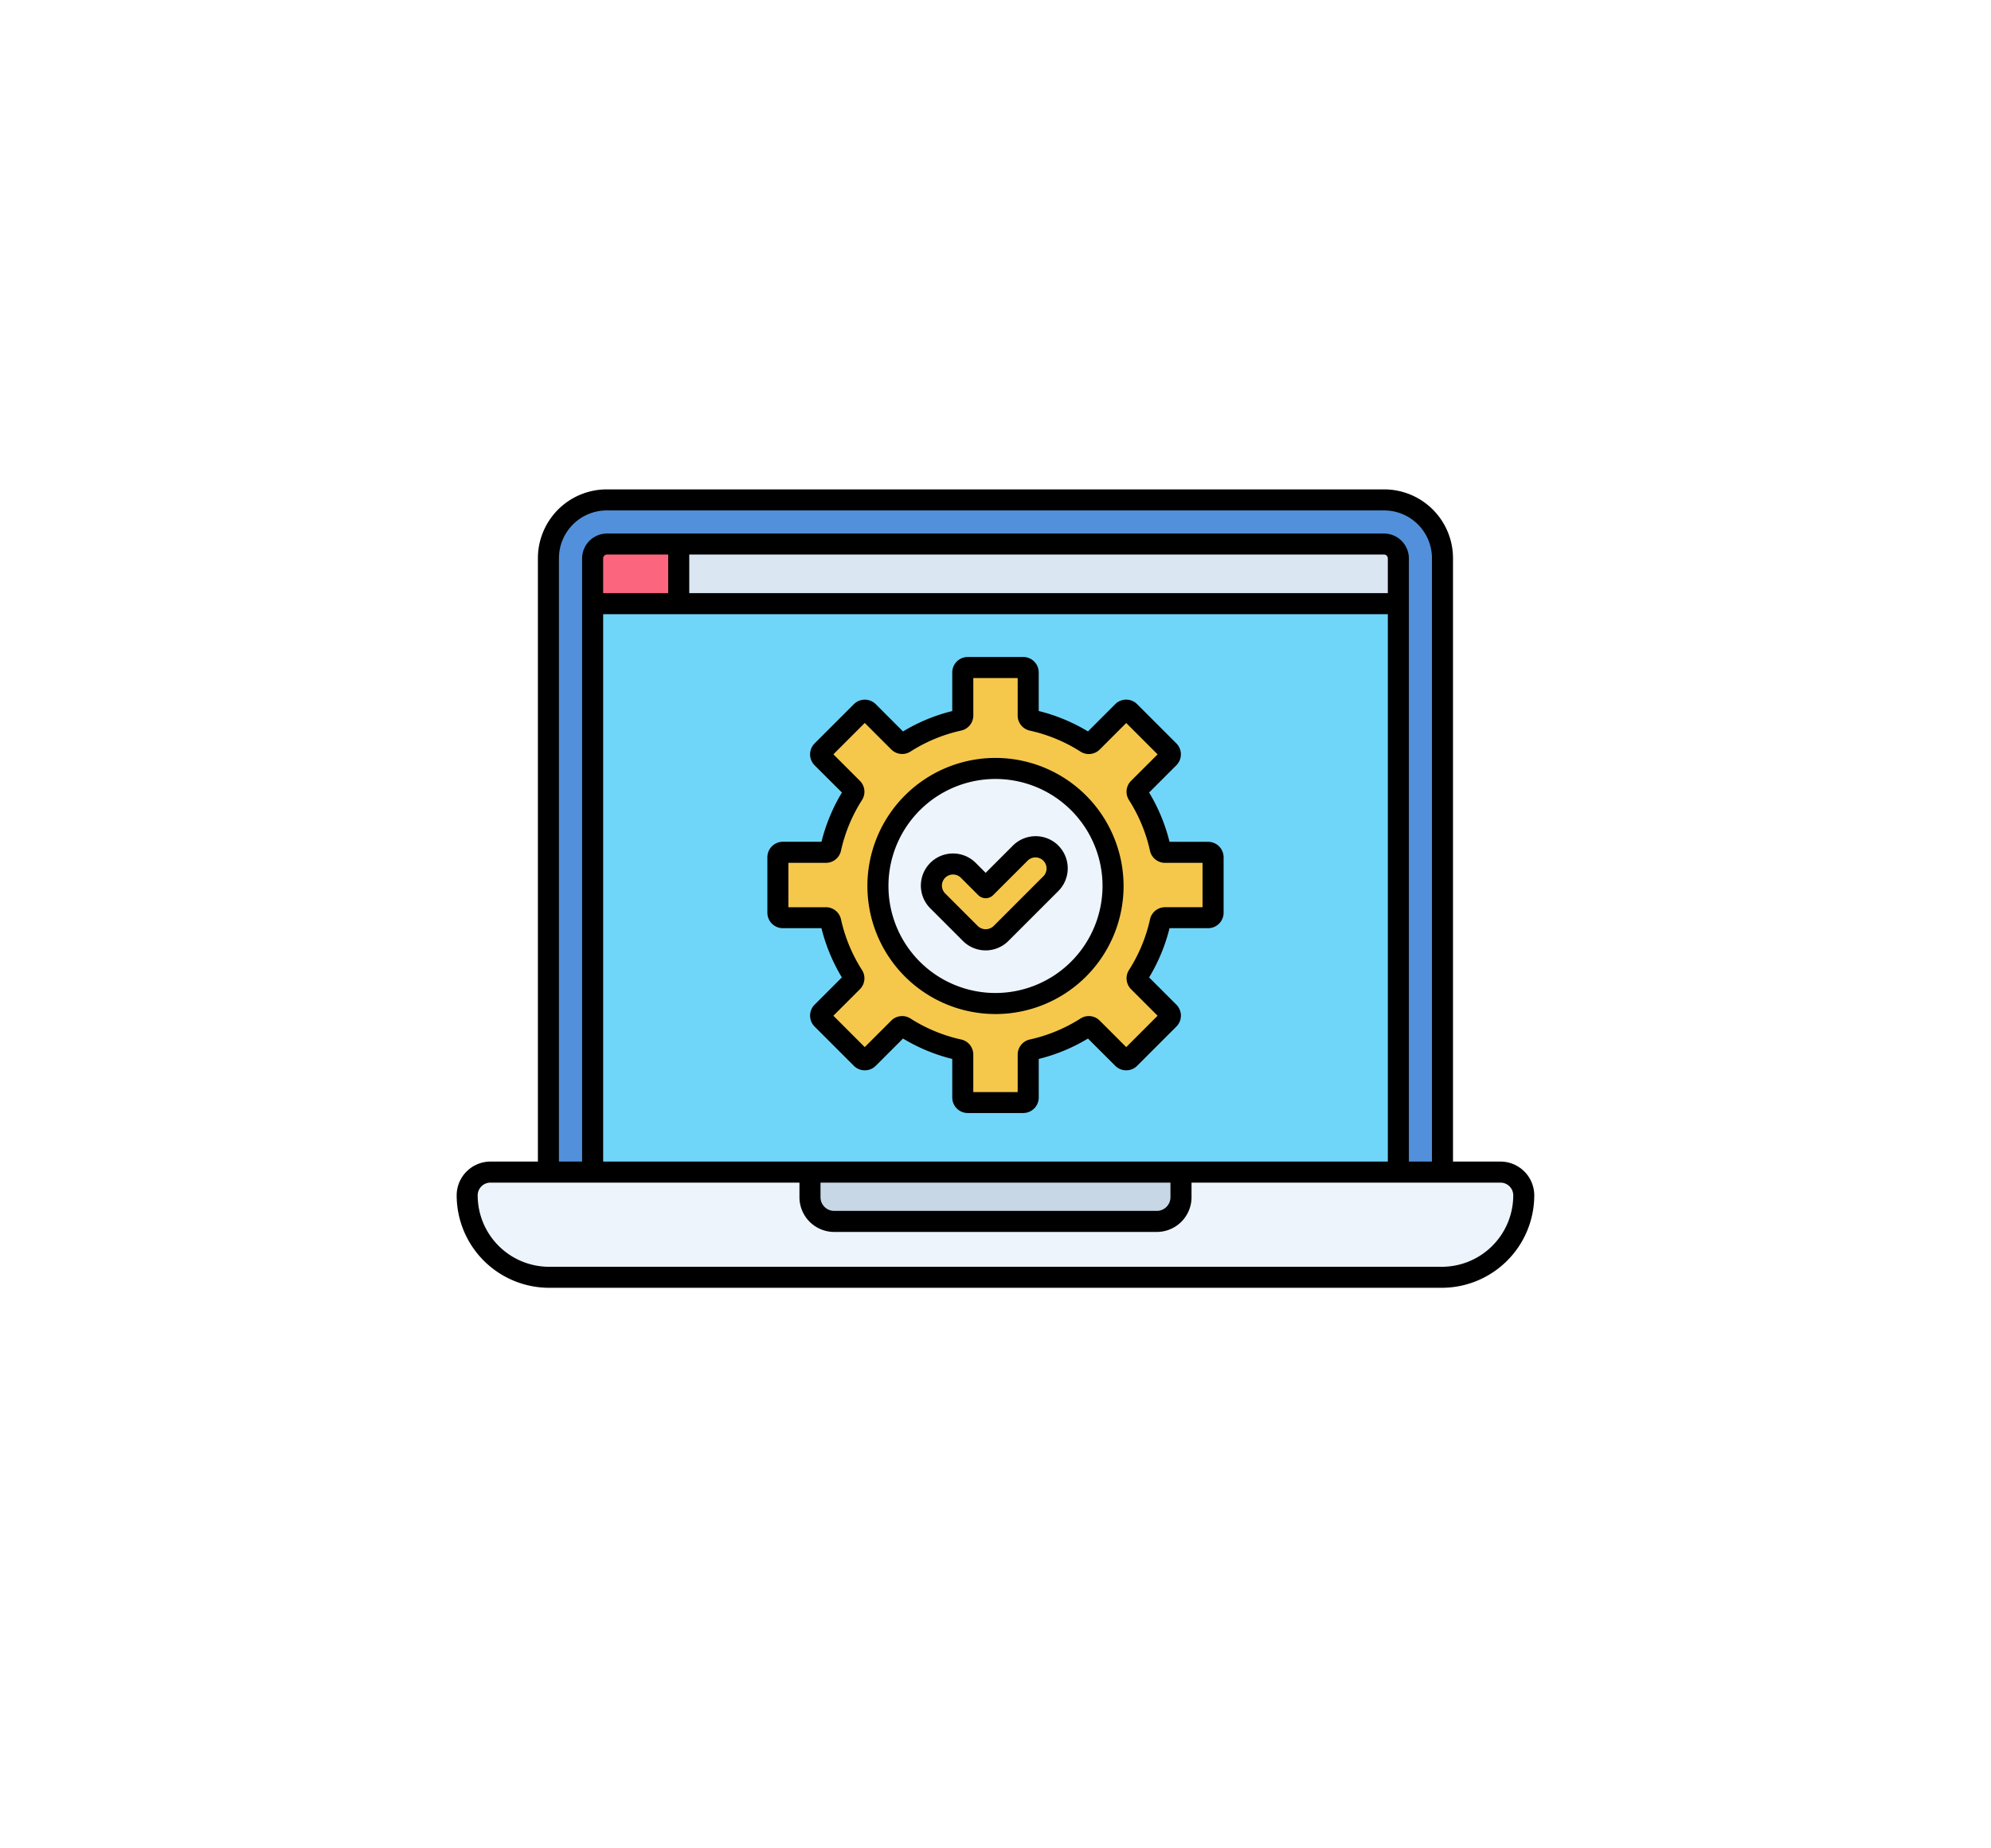 <svg xmlns="http://www.w3.org/2000/svg" xmlns:xlink="http://www.w3.org/1999/xlink" width="168" height="156" viewBox="0 0 168 156"><defs><filter id="a" x="0" y="0" width="168" height="156" filterUnits="userSpaceOnUse"><feOffset dy="3" input="SourceAlpha"/><feGaussianBlur stdDeviation="3" result="b"/><feFlood flood-opacity="0.161"/><feComposite operator="in" in2="b"/><feComposite in="SourceGraphic"/></filter></defs><g transform="translate(-402 -1975)"><g transform="translate(78.695 -2356.382)"><g transform="matrix(1, 0, 0, 1, 323.3, 4331.38)" filter="url(#a)"><rect width="150" height="138" rx="17" transform="translate(9 6)" fill="#fff"/></g><g transform="translate(361.84 4360.755)"><g transform="translate(-0.001 11.931)"><g transform="translate(0.888 57.621)"><path d="M89.689,195.962H4.465A1.965,1.965,0,0,0,2.5,197.927a6.915,6.915,0,0,0,6.915,6.915H84.739a6.915,6.915,0,0,0,6.915-6.915A1.965,1.965,0,0,0,89.689,195.962Z" transform="translate(-2.5 -195.962)" fill="#edf4fc"/></g><g transform="translate(29.812 57.621)"><path d="M83.931,195.962v2.122a2.042,2.042,0,0,0,2.042,2.042H113.2a2.042,2.042,0,0,0,2.042-2.042v-2.122Z" transform="translate(-83.931 -195.962)" fill="#c7d7e5"/></g><g transform="translate(7.744 0.888)"><path d="M92.324,36.238h-65.6a4.92,4.92,0,0,0-4.92,4.92V92.971H97.245V41.158A4.921,4.921,0,0,0,92.324,36.238Z" transform="translate(-21.803 -36.238)" fill="#5290db"/></g><g transform="translate(11.47 4.614)"><path d="M99.066,46.729H33.51a1.217,1.217,0,0,0-1.217,1.217v51.79h67.989V47.946A1.216,1.216,0,0,0,99.066,46.729Z" transform="translate(-32.293 -46.729)" fill="#70d6f9"/></g><g transform="translate(35.545 23.552)"><circle cx="9.92" cy="9.92" r="9.92" fill="#edf4fc"/></g><g transform="translate(27.105 15.033)"><path d="M112.611,91.66h-3.629a.42.42,0,0,1-.409-.333,14.162,14.162,0,0,0-1.885-4.55.42.42,0,0,1,.054-.525l2.567-2.567a.419.419,0,0,0,0-.593L106,79.782a.419.419,0,0,0-.593,0l-2.567,2.567a.421.421,0,0,1-.525.054,14.154,14.154,0,0,0-4.55-1.885.421.421,0,0,1-.333-.41V76.479a.419.419,0,0,0-.419-.419H92.33a.419.419,0,0,0-.419.419v3.629a.421.421,0,0,1-.333.41,14.154,14.154,0,0,0-4.55,1.885.421.421,0,0,1-.525-.054l-2.567-2.567a.419.419,0,0,0-.593,0l-3.31,3.31a.419.419,0,0,0,0,.593L82.6,86.252a.42.42,0,0,1,.054.525,14.155,14.155,0,0,0-1.885,4.55.421.421,0,0,1-.409.333h-3.63a.419.419,0,0,0-.419.419V96.76a.419.419,0,0,0,.419.419h3.629a.42.42,0,0,1,.409.333,14.163,14.163,0,0,0,1.885,4.55.421.421,0,0,1-.054.525l-2.567,2.567a.419.419,0,0,0,0,.593l3.31,3.31a.419.419,0,0,0,.593,0l2.567-2.567a.421.421,0,0,1,.525-.054,14.154,14.154,0,0,0,4.55,1.885.421.421,0,0,1,.333.409v3.629a.419.419,0,0,0,.419.419H97.01a.419.419,0,0,0,.419-.419v-3.629a.42.42,0,0,1,.333-.409,14.162,14.162,0,0,0,4.55-1.885.42.42,0,0,1,.525.054l2.567,2.567a.419.419,0,0,0,.593,0l3.31-3.31a.419.419,0,0,0,0-.593l-2.567-2.567a.42.42,0,0,1-.054-.525,14.155,14.155,0,0,0,1.885-4.55.421.421,0,0,1,.409-.333h3.629a.419.419,0,0,0,.419-.419V92.079a.418.418,0,0,0-.418-.419ZM94.67,104.42a9.92,9.92,0,1,1,9.92-9.92,9.92,9.92,0,0,1-9.92,9.92Z" transform="translate(-76.31 -76.06)" fill="#f5c84c"/></g><g transform="translate(40.059 30.158)"><path d="M122.865,119.177a1.824,1.824,0,0,0-2.579,0l-2.926,2.926-1.467-1.467a1.823,1.823,0,0,0-2.579,2.579l2.756,2.756a1.824,1.824,0,0,0,2.579,0l4.215-4.215a1.823,1.823,0,0,0,0-2.579Z" transform="translate(-112.781 -118.643)" fill="#f5c84c"/></g><g transform="translate(11.47 4.614)"><path d="M99.066,46.729H33.51a1.217,1.217,0,0,0-1.217,1.217v3.813h67.989V47.946A1.216,1.216,0,0,0,99.066,46.729Z" transform="translate(-32.293 -46.729)" fill="#dae6f1"/></g><g transform="translate(11.47 4.614)"><path d="M33.51,46.729a1.217,1.217,0,0,0-1.217,1.217v3.813h7.266v-5.03Z" transform="translate(-32.293 -46.729)" fill="#fc657e"/></g><g transform="translate(6.856)"><path d="M90.712,33.738H25.11A5.815,5.815,0,0,0,19.3,39.546V90.973a.888.888,0,1,0,1.776,0V39.546a4.037,4.037,0,0,1,4.032-4.032h65.6a4.037,4.037,0,0,1,4.032,4.032V90.988a.888.888,0,1,0,1.776,0V39.546A5.814,5.814,0,0,0,90.712,33.738Z" transform="translate(-19.302 -33.738)"/></g><g transform="translate(10.582 3.726)"><path d="M97.453,44.229H31.9a2.108,2.108,0,0,0-2.105,2.1V97.753a.888.888,0,0,0,1.776,0V46.334A.329.329,0,0,1,31.9,46H97.453a.33.33,0,0,1,.329.329V97.753a.888.888,0,1,0,1.776,0V46.334A2.107,2.107,0,0,0,97.453,44.229Z" transform="translate(-29.793 -44.229)"/></g><g transform="translate(17.849 4.076)"><path d="M51.138,45.214a.888.888,0,0,0-.888.888v4.347a.888.888,0,0,0,1.776,0V46.1A.888.888,0,0,0,51.138,45.214Z" transform="translate(-50.25 -45.214)"/></g><g transform="translate(11.189 8.757)"><path d="M99.52,58.391H32.388a.888.888,0,1,0,0,1.776H99.52a.888.888,0,0,0,0-1.776Z" transform="translate(-31.5 -58.391)"/></g><g transform="translate(0 56.733)"><path d="M88.077,193.462H2.853A2.856,2.856,0,0,0,0,196.315a7.812,7.812,0,0,0,7.8,7.8H83.127a7.812,7.812,0,0,0,7.8-7.8,2.857,2.857,0,0,0-2.853-2.853Zm-4.951,8.88H7.8a6.034,6.034,0,0,1-6.027-6.027,1.078,1.078,0,0,1,1.077-1.077H88.077a1.078,1.078,0,0,1,1.077,1.077A6.034,6.034,0,0,1,83.127,202.342Z" transform="translate(0 -193.462)"/></g><g transform="translate(28.924 57.08)"><path d="M113.625,194.438a.888.888,0,0,0-.888.888V197.1a1.155,1.155,0,0,1-1.154,1.154H84.362a1.155,1.155,0,0,1-1.154-1.154V195.37a.888.888,0,0,0-1.776,0V197.1a2.933,2.933,0,0,0,2.93,2.93h27.223a2.933,2.933,0,0,0,2.93-2.93v-1.776A.888.888,0,0,0,113.625,194.438Z" transform="translate(-81.432 -194.438)"/></g><g transform="translate(26.217 14.145)"><path d="M93.058,82.08a10.808,10.808,0,1,0,10.808,10.808A10.82,10.82,0,0,0,93.058,82.08Zm0,19.84a9.032,9.032,0,1,1,9.032-9.032A9.042,9.042,0,0,1,93.058,101.92ZM111,89.16h-3.257A14.989,14.989,0,0,0,106.02,85l2.3-2.3a1.308,1.308,0,0,0,0-1.848l-3.31-3.31a1.308,1.308,0,0,0-1.849,0l-2.3,2.3a15.016,15.016,0,0,0-4.155-1.722V74.867A1.309,1.309,0,0,0,95.4,73.56H90.717a1.309,1.309,0,0,0-1.307,1.307v3.256a14.986,14.986,0,0,0-4.155,1.722l-2.3-2.3a1.308,1.308,0,0,0-1.849,0l-3.31,3.31a1.308,1.308,0,0,0,0,1.848L80.1,85a15.016,15.016,0,0,0-1.722,4.155H75.117a1.309,1.309,0,0,0-1.307,1.307v4.681a1.308,1.308,0,0,0,1.307,1.307h3.257a14.994,14.994,0,0,0,1.722,4.155l-2.3,2.3a1.308,1.308,0,0,0,0,1.849l3.31,3.31a1.308,1.308,0,0,0,1.849,0l2.3-2.3a15,15,0,0,0,4.155,1.722v3.257a1.309,1.309,0,0,0,1.307,1.307H95.4a1.309,1.309,0,0,0,1.307-1.307v-3.257a15,15,0,0,0,4.155-1.722l2.3,2.3a1.308,1.308,0,0,0,1.849,0l3.31-3.31a1.308,1.308,0,0,0,0-1.849l-2.3-2.3a15.007,15.007,0,0,0,1.722-4.155H111a1.309,1.309,0,0,0,1.307-1.307V90.467A1.309,1.309,0,0,0,111,89.16Zm-.469,5.52h-3.16a1.3,1.3,0,0,0-1.276,1.029,13.237,13.237,0,0,1-1.768,4.265,1.3,1.3,0,0,0,.175,1.63l2.235,2.235-2.647,2.648-2.235-2.235a1.3,1.3,0,0,0-1.63-.175,13.235,13.235,0,0,1-4.265,1.767,1.3,1.3,0,0,0-1.029,1.276v3.161H91.185v-3.161a1.3,1.3,0,0,0-1.029-1.276,13.242,13.242,0,0,1-4.265-1.767,1.3,1.3,0,0,0-1.63.175l-2.235,2.235-2.647-2.648,2.235-2.235a1.3,1.3,0,0,0,.176-1.63,13.248,13.248,0,0,1-1.767-4.264,1.3,1.3,0,0,0-1.277-1.029h-3.16V90.935h3.16a1.3,1.3,0,0,0,1.276-1.029,13.233,13.233,0,0,1,1.768-4.265,1.3,1.3,0,0,0-.175-1.63l-2.235-2.235,2.647-2.648,2.235,2.235a1.3,1.3,0,0,0,1.63.175,13.235,13.235,0,0,1,4.265-1.767A1.3,1.3,0,0,0,91.186,78.5v-3.16H94.93V78.5a1.3,1.3,0,0,0,1.029,1.276,13.244,13.244,0,0,1,4.266,1.767,1.3,1.3,0,0,0,1.63-.175l2.235-2.235,2.647,2.648L104.5,84.012a1.3,1.3,0,0,0-.175,1.63,13.248,13.248,0,0,1,1.767,4.264,1.3,1.3,0,0,0,1.277,1.029h3.16V94.68Z" transform="translate(-73.81 -73.56)"/></g><g transform="translate(39.172 29.271)"><path d="M121.883,116.938a2.715,2.715,0,0,0-3.835,0l-2.3,2.3-.839-.839a2.711,2.711,0,0,0-3.834,3.834l2.756,2.756a2.711,2.711,0,0,0,3.834,0l4.215-4.215a2.715,2.715,0,0,0,0-3.835Zm-1.256,2.579-4.215,4.215a.959.959,0,0,1-1.324,0l-2.756-2.756a.935.935,0,0,1,1.323-1.323l1.467,1.467a.887.887,0,0,0,1.256,0L119.3,118.2a.936.936,0,0,1,1.324,1.323Z" transform="translate(-110.284 -116.146)"/></g></g></g></g></g></svg>